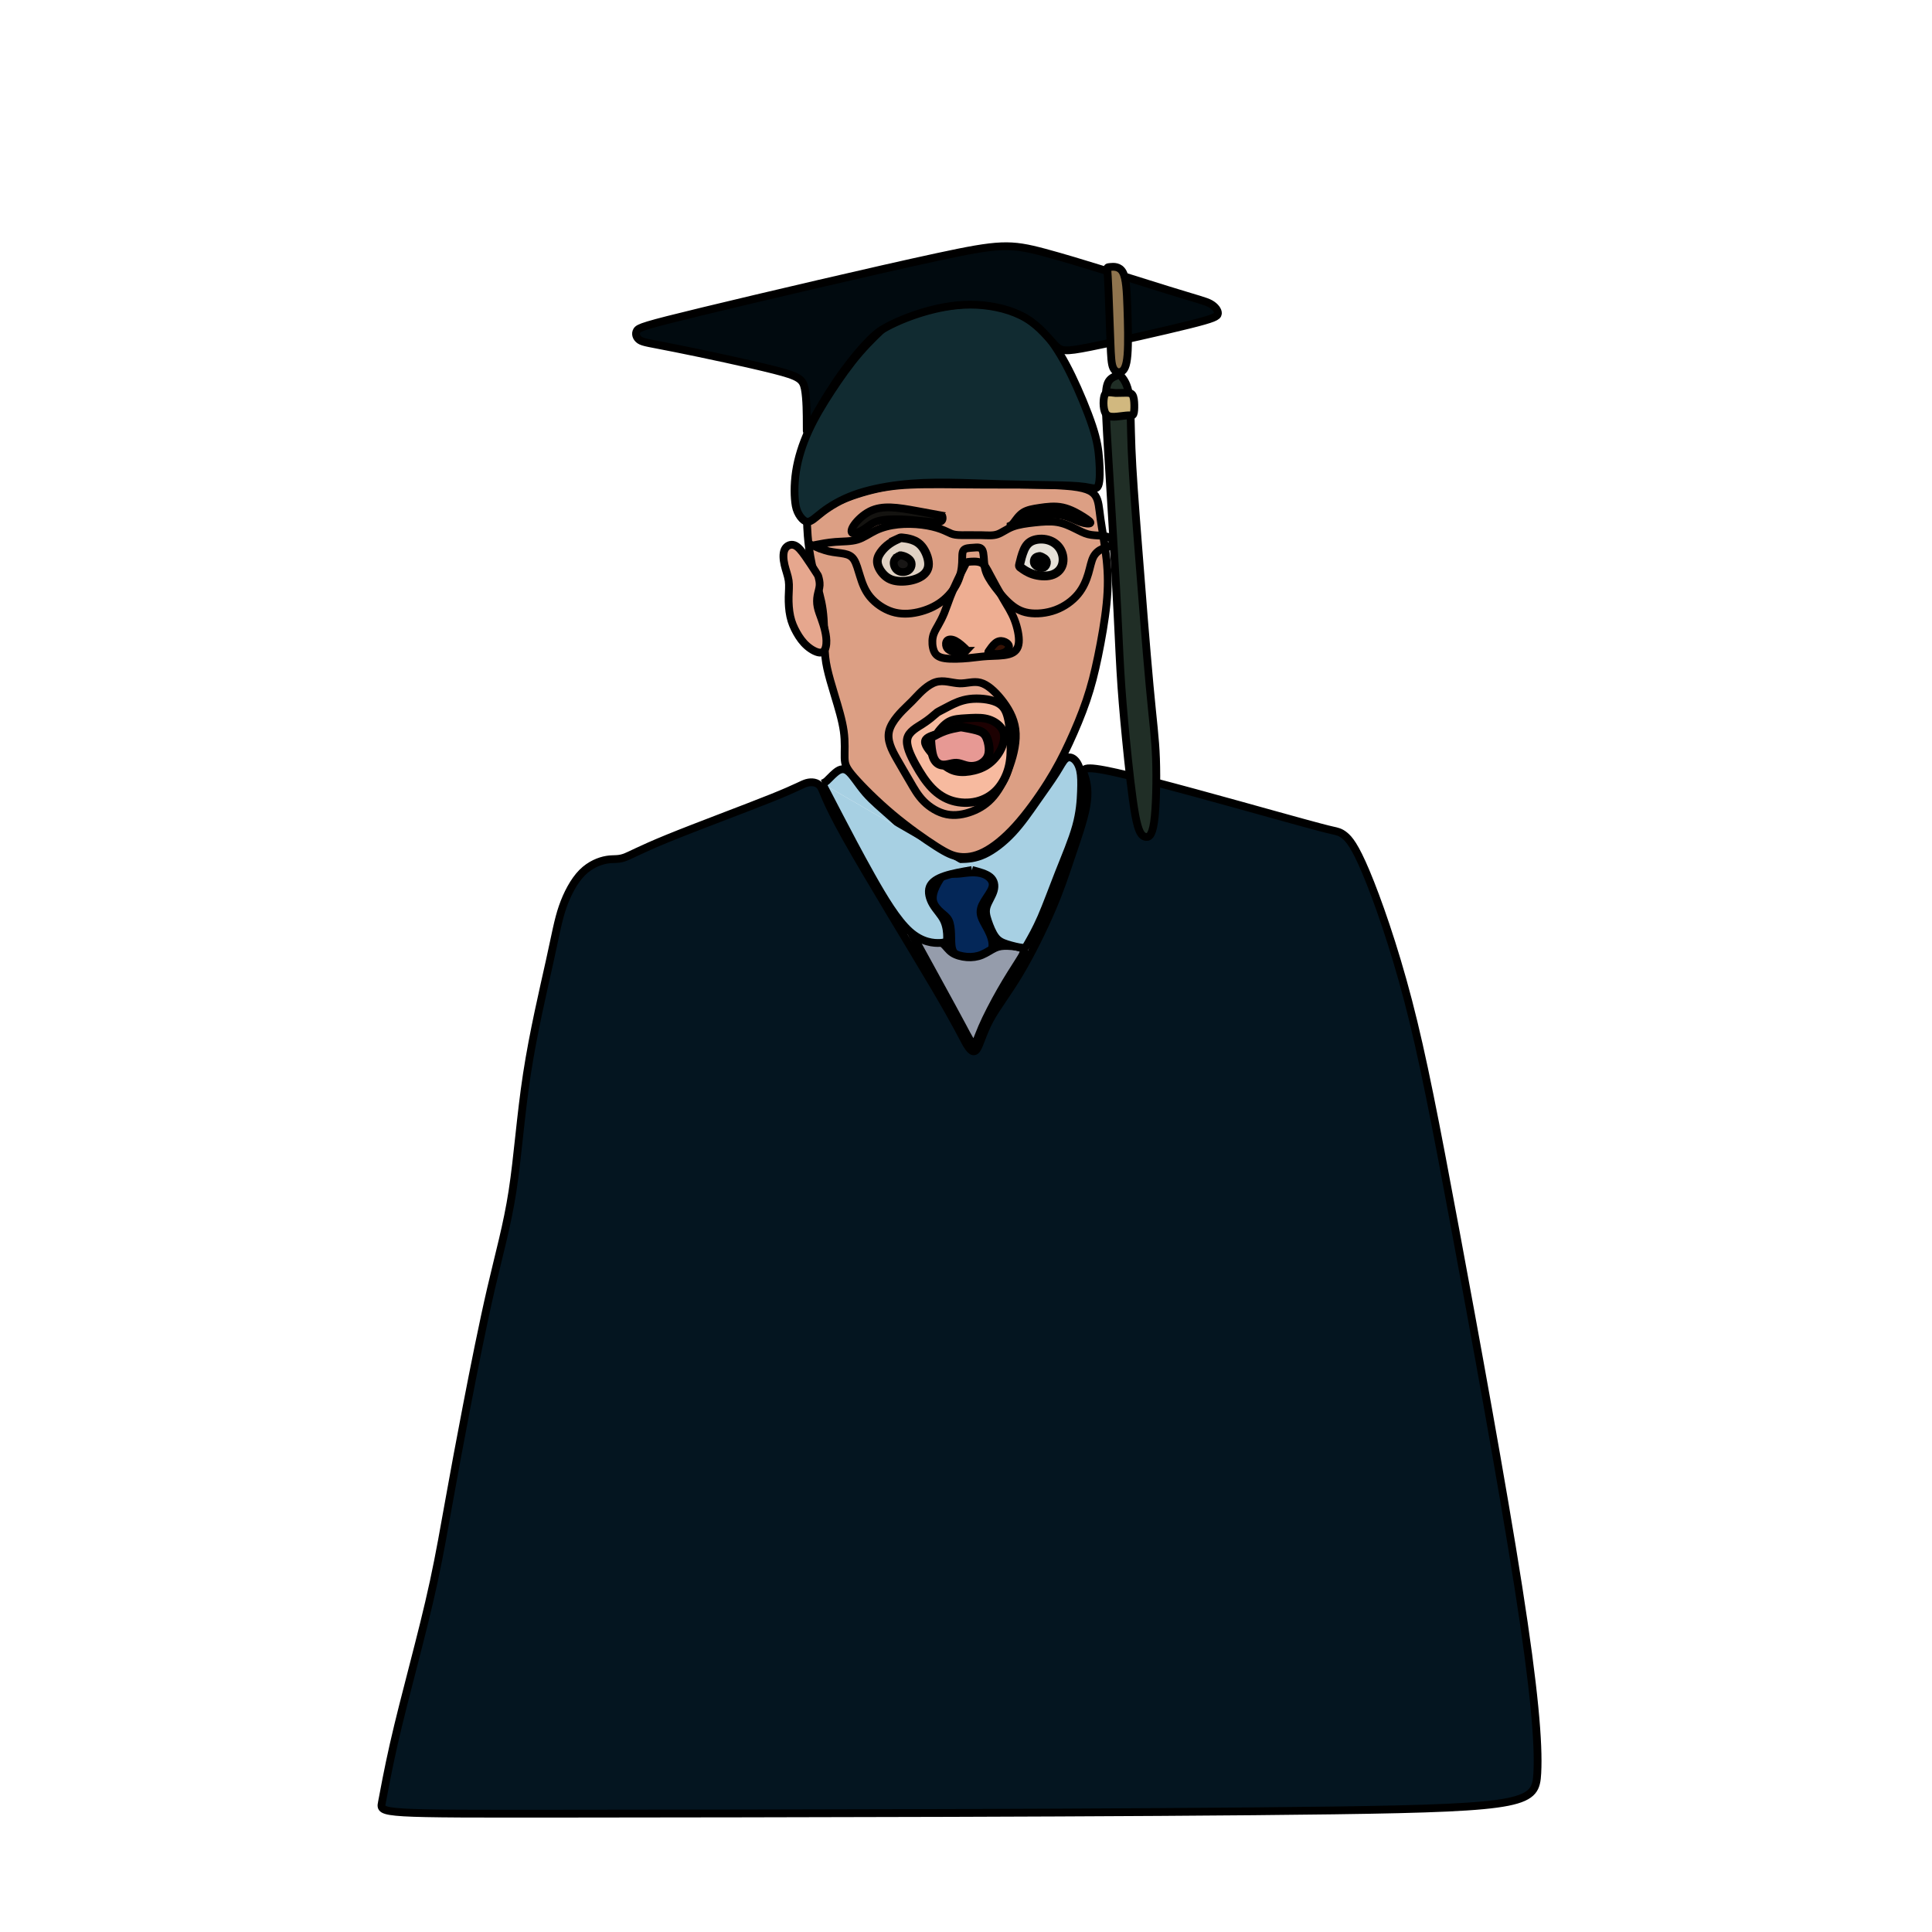 <?xml version="1.0" encoding="UTF-8" standalone="no"?>
<!-- Created with Inkscape (http://www.inkscape.org/) -->

<svg
   width="800"
   height="800"
   viewBox="0 0 800 800"
   version="1.1"
   id="svg26728"
   inkscape:version="1.2.2 (732a01da63, 2022-12-09)"
   sodipodi:docname="ENTJ_Color.svg"
   inkscape:export-filename="ISTJ_Color.svg"
   inkscape:export-xdpi="300"
   inkscape:export-ydpi="300"
   xmlns:inkscape="http://www.inkscape.org/namespaces/inkscape"
   xmlns:sodipodi="http://sodipodi.sourceforge.net/DTD/sodipodi-0.dtd"
   xmlns="http://www.w3.org/2000/svg"
   xmlns:svg="http://www.w3.org/2000/svg">
  <sodipodi:namedview
     id="namedview26730"
     pagecolor="#ffffff"
     bordercolor="#000000"
     borderopacity="0.25"
     inkscape:showpageshadow="2"
     inkscape:pageopacity="0.0"
     inkscape:pagecheckerboard="0"
     inkscape:deskcolor="#d1d1d1"
     inkscape:document-units="mm"
     showgrid="false"
     inkscape:zoom="0.50646226"
     inkscape:cx="409.70477"
     inkscape:cy="541.99498"
     inkscape:window-width="1198"
     inkscape:window-height="1251"
     inkscape:window-x="3592"
     inkscape:window-y="0"
     inkscape:window-maximized="0"
     inkscape:current-layer="layer1" />
  <defs
     id="defs26725">
    <inkscape:path-effect
       effect="bspline"
       id="path-effect856-9"
       is_visible="true"
       lpeversion="1"
       weight="33.333"
       steps="2"
       helper_size="0"
       apply_no_weight="true"
       apply_with_weight="true"
       only_selected="false" />
    <inkscape:path-effect
       effect="bspline"
       id="path-effect860-1"
       is_visible="true"
       lpeversion="1"
       weight="33.333"
       steps="2"
       helper_size="0"
       apply_no_weight="true"
       apply_with_weight="true"
       only_selected="false" />
    <inkscape:path-effect
       effect="bspline"
       id="path-effect864-8"
       is_visible="true"
       lpeversion="1"
       weight="33.333"
       steps="2"
       helper_size="0"
       apply_no_weight="true"
       apply_with_weight="true"
       only_selected="false" />
    <inkscape:path-effect
       effect="bspline"
       id="path-effect868-3"
       is_visible="true"
       lpeversion="1"
       weight="33.333"
       steps="2"
       helper_size="0"
       apply_no_weight="true"
       apply_with_weight="true"
       only_selected="false" />
    <inkscape:path-effect
       effect="bspline"
       id="path-effect861-0"
       is_visible="true"
       lpeversion="1"
       weight="33.333"
       steps="2"
       helper_size="0"
       apply_no_weight="true"
       apply_with_weight="true"
       only_selected="false" />
    <inkscape:path-effect
       effect="bspline"
       id="path-effect865-2"
       is_visible="true"
       lpeversion="1"
       weight="33.333"
       steps="2"
       helper_size="0"
       apply_no_weight="true"
       apply_with_weight="true"
       only_selected="false" />
    <inkscape:path-effect
       effect="bspline"
       id="path-effect869-8"
       is_visible="true"
       lpeversion="1"
       weight="33.333"
       steps="2"
       helper_size="0"
       apply_no_weight="true"
       apply_with_weight="true"
       only_selected="false" />
    <inkscape:path-effect
       effect="bspline"
       id="path-effect873-1"
       is_visible="true"
       lpeversion="1"
       weight="33.333"
       steps="2"
       helper_size="0"
       apply_no_weight="true"
       apply_with_weight="true"
       only_selected="false" />
    <inkscape:path-effect
       effect="bspline"
       id="path-effect877-9"
       is_visible="true"
       lpeversion="1"
       weight="33.333"
       steps="2"
       helper_size="0"
       apply_no_weight="true"
       apply_with_weight="true"
       only_selected="false" />
    <inkscape:path-effect
       effect="bspline"
       id="path-effect881-6"
       is_visible="true"
       lpeversion="1"
       weight="33.333"
       steps="2"
       helper_size="0"
       apply_no_weight="true"
       apply_with_weight="true"
       only_selected="false" />
    <inkscape:path-effect
       effect="bspline"
       id="path-effect885-5"
       is_visible="true"
       lpeversion="1"
       weight="33.333"
       steps="2"
       helper_size="0"
       apply_no_weight="true"
       apply_with_weight="true"
       only_selected="false" />
    <inkscape:path-effect
       effect="bspline"
       id="path-effect889-5"
       is_visible="true"
       lpeversion="1"
       weight="33.333"
       steps="2"
       helper_size="0"
       apply_no_weight="true"
       apply_with_weight="true"
       only_selected="false" />
    <inkscape:path-effect
       effect="bspline"
       id="path-effect893-6"
       is_visible="true"
       lpeversion="1"
       weight="33.333"
       steps="2"
       helper_size="0"
       apply_no_weight="true"
       apply_with_weight="true"
       only_selected="false" />
    <inkscape:path-effect
       effect="bspline"
       id="path-effect897-1"
       is_visible="true"
       lpeversion="1"
       weight="33.333"
       steps="2"
       helper_size="0"
       apply_no_weight="true"
       apply_with_weight="true"
       only_selected="false" />
    <inkscape:path-effect
       effect="bspline"
       id="path-effect901-7"
       is_visible="true"
       lpeversion="1"
       weight="33.333"
       steps="2"
       helper_size="0"
       apply_no_weight="true"
       apply_with_weight="true"
       only_selected="false" />
    <inkscape:path-effect
       effect="bspline"
       id="path-effect905-2"
       is_visible="true"
       lpeversion="1"
       weight="33.333"
       steps="2"
       helper_size="0"
       apply_no_weight="true"
       apply_with_weight="true"
       only_selected="false" />
    <inkscape:path-effect
       effect="bspline"
       id="path-effect909-2"
       is_visible="true"
       lpeversion="1"
       weight="33.333"
       steps="2"
       helper_size="0"
       apply_no_weight="true"
       apply_with_weight="true"
       only_selected="false" />
    <inkscape:path-effect
       effect="bspline"
       id="path-effect913-5"
       is_visible="true"
       lpeversion="1"
       weight="33.333"
       steps="2"
       helper_size="0"
       apply_no_weight="true"
       apply_with_weight="true"
       only_selected="false" />
    <inkscape:path-effect
       effect="bspline"
       id="path-effect917-4"
       is_visible="true"
       lpeversion="1"
       weight="33.333"
       steps="2"
       helper_size="0"
       apply_no_weight="true"
       apply_with_weight="true"
       only_selected="false" />
    <inkscape:path-effect
       effect="bspline"
       id="path-effect921-5"
       is_visible="true"
       lpeversion="1"
       weight="33.333"
       steps="2"
       helper_size="0"
       apply_no_weight="true"
       apply_with_weight="true"
       only_selected="false" />
    <inkscape:path-effect
       effect="bspline"
       id="path-effect925-7"
       is_visible="true"
       lpeversion="1"
       weight="33.333"
       steps="2"
       helper_size="0"
       apply_no_weight="true"
       apply_with_weight="true"
       only_selected="false" />
    <inkscape:path-effect
       effect="bspline"
       id="path-effect929-5"
       is_visible="true"
       lpeversion="1"
       weight="33.333"
       steps="2"
       helper_size="0"
       apply_no_weight="true"
       apply_with_weight="true"
       only_selected="false" />
    <inkscape:path-effect
       effect="bspline"
       id="path-effect933-9"
       is_visible="true"
       lpeversion="1"
       weight="33.333"
       steps="2"
       helper_size="0"
       apply_no_weight="true"
       apply_with_weight="true"
       only_selected="false" />
    <inkscape:path-effect
       effect="bspline"
       id="path-effect937-5"
       is_visible="true"
       lpeversion="1"
       weight="33.333"
       steps="2"
       helper_size="0"
       apply_no_weight="true"
       apply_with_weight="true"
       only_selected="false" />
    <inkscape:path-effect
       effect="bspline"
       id="path-effect941-0"
       is_visible="true"
       lpeversion="1"
       weight="33.333"
       steps="2"
       helper_size="0"
       apply_no_weight="true"
       apply_with_weight="true"
       only_selected="false" />
    <inkscape:path-effect
       effect="bspline"
       id="path-effect945-1"
       is_visible="true"
       lpeversion="1"
       weight="33.333"
       steps="2"
       helper_size="0"
       apply_no_weight="true"
       apply_with_weight="true"
       only_selected="false" />
  </defs>
  <g
     inkscape:label="Layer 1"
     inkscape:groupmode="layer"
     id="layer1">
    <path
       style="fill:#041520;fill-opacity:1;stroke:#000000;stroke-width:3.227px;stroke-linecap:butt;stroke-linejoin:miter;stroke-opacity:1"
       d="m 158.124,746.461 c 0.857,-4.618 2.572,-13.857 4.885,-24.071 2.313,-10.214 5.253,-21.512 8.206,-32.959 2.953,-11.447 5.932,-23.097 8.398,-34.523 2.465,-11.425 4.416,-22.626 6.495,-34.207 2.079,-11.581 4.287,-23.542 7.212,-38.708 2.925,-15.166 6.571,-33.559 10.011,-48.401 3.44,-14.841 6.699,-26.22 8.885,-40.378 2.186,-14.158 3.312,-31.158 5.971,-48.485 2.658,-17.328 6.848,-34.988 9.405,-46.569 2.556,-11.581 3.478,-17.079 5.349,-22.521 1.871,-5.442 4.71,-10.862 8.101,-14.284 3.391,-3.422 7.372,-4.875 10.173,-5.353 2.801,-0.478 4.468,0.019 7.094,-0.853 2.627,-0.873 6.245,-3.116 18.19,-7.996 11.945,-4.88 32.246,-12.408 43.16,-16.797 10.915,-4.388 12.459,-5.643 14.422,-6.173 1.963,-0.53 4.321,-0.338 5.605,1.39 1.285,1.727 1.488,4.986 10.496,21.114 9.008,16.129 26.824,45.136 36.625,61.739 9.801,16.603 11.591,20.804 13.221,23.633 1.63,2.829 3.077,4.266 4.392,2.503 1.315,-1.763 2.497,-6.759 5.388,-12.152 2.891,-5.393 7.527,-11.233 12.4,-19.388 4.873,-8.155 10.013,-18.671 13.549,-26.968 3.535,-8.296 5.478,-14.404 7.841,-21.386 2.363,-6.981 5.151,-14.852 6.198,-20.675 1.048,-5.824 0.347,-9.652 -0.602,-12.569 -0.949,-2.917 -2.147,-4.939 13.52,-1.385 15.666,3.554 48.171,12.682 65.965,17.622 17.794,4.94 20.876,5.692 22.993,6.167 2.117,0.475 3.317,0.682 5.114,2.138 1.797,1.456 4.204,4.152 8.834,15.16 4.629,11.008 11.478,30.322 17.47,53.286 5.992,22.965 11.124,49.554 19.374,93.898 8.25,44.344 19.627,106.482 26.254,148.784 6.627,42.302 8.517,64.867 7.847,77.148 -0.67,12.281 -3.896,14.317 -84.205,15.416 -80.31,1.099 -237.698,1.259 -316.396,1.34 -78.698,0.08 -78.698,0.081 -77.841,-4.537 z"
       id="path854-9"
       inkscape:path-effect="#path-effect856-9"
       inkscape:original-d="m 157.26713,751.07879 c 1.71803,-9.23576 3.43286,-18.47484 5.14456,-27.71708 2.95067,-11.17576 5.85521,-22.48331 8.77797,-33.72985 2.98284,-11.64766 5.9623,-23.29796 8.93872,-34.95181 1.95393,-11.19739 3.90446,-22.39782 5.85193,-33.60131 2.21118,-11.95856 4.41898,-23.91957 6.62371,-35.88423 3.63661,-18.36797 7.29135,-36.76021 10.93222,-55.1449 3.25073,-11.29402 6.49819,-22.67631 9.74247,-34.01936 1.10761,-16.97466 2.25401,-33.97324 3.37615,-50.96462 4.20477,-17.66057 8.38469,-35.32362 12.57213,-52.99064 0.92465,-5.49513 1.84674,-10.99345 2.76516,-16.49503 2.81133,-5.38791 5.66237,-10.80083 8.48859,-16.20581 3.94754,-1.4544 7.93446,-2.89067 11.89685,-4.34068 1.64311,0.47454 3.3043,0.98929 4.95171,1.4788 3.59375,-2.25827 7.22703,-4.47679 10.83581,-6.72031 20.27116,-7.54229 40.58111,-15.04488 60.86679,-22.57203 1.5359,-1.26169 3.08997,-2.50496 4.63016,-3.76235 2.38269,0.19655 4.74053,0.38914 7.1059,0.57943 0.20752,3.26134 0.41108,6.51979 0.61115,9.77481 17.80597,29.00703 35.62953,58.00955 53.43943,87.00987 1.79316,4.20481 3.5829,8.40603 5.36961,12.60435 1.45027,1.48236 2.91846,2.89725 4.37286,4.34094 1.17106,-4.97001 2.36126,-9.96452 3.53694,-14.95196 4.57988,-5.81668 9.24211,-11.63639 13.85823,-17.45978 5.10502,-10.50061 10.27104,-21.00415 15.40155,-31.51125 1.94334,-6.08479 3.88325,-12.1941 5.81985,-18.29574 2.77928,-7.86407 5.57649,-15.73104 8.36003,-23.60131 -0.68309,-3.78042 -1.39011,-7.60694 -2.09005,-11.41502 -1.20763,-2.02238 -2.39761,-4.04814 -3.60121,-6.07701 32.53272,9.146 65.03935,18.26698 97.55415,27.39552 3.06864,0.7746 6.15531,1.50369 9.22821,2.25085 1.16131,0.20624 2.36113,0.40986 3.53681,0.61113 2.43627,2.69366 4.82629,5.40549 7.23461,8.10303 6.85209,19.31772 13.70063,38.63144 20.54624,57.9421 5.14784,26.61714 10.27093,53.20814 15.40158,79.80747 11.39659,62.08368 22.74658,124.22632 34.11499,186.33466 1.83609,22.50064 3.776,45.06144 5.65905,67.58748 -3.22291,2.03968 -6.44891,4.0761 -9.67818,6.10932 -157.39214,0.16331 -314.78112,0.32446 -472.17645,0.48183 z" />
    <path
       style="fill:#042758;fill-opacity:1;stroke:#000000;stroke-width:3.227px;stroke-linecap:butt;stroke-linejoin:miter;stroke-opacity:1"
       d="m 390.392,362.314 c -0.638,0.933 -1.913,2.798 -2.861,4.806 -0.947,2.008 -1.572,4.178 -1.12,6.057 0.452,1.879 1.974,3.476 3.302,4.645 1.328,1.169 2.456,1.906 3.137,3.29 0.681,1.384 0.918,3.419 0.993,5.589 0.075,2.17 -0.011,4.491 0.43,6.133 0.441,1.643 1.406,2.613 3.135,3.182 1.729,0.569 4.219,0.741 6.553,0.543 2.333,-0.198 4.52,-0.767 5.732,-1.956 1.212,-1.188 1.459,-3 1.118,-4.878 -0.341,-1.878 -1.275,-3.833 -2.192,-5.531 -0.917,-1.698 -1.827,-3.157 -2.289,-4.629 -0.462,-1.471 -0.478,-2.982 0.382,-4.838 0.86,-1.856 2.596,-4.064 3.523,-5.796 0.927,-1.732 1.045,-2.992 0.479,-4.147 -0.566,-1.156 -1.853,-2.237 -3.469,-2.846 -1.616,-0.609 -3.587,-0.76 -5.533,-0.645 -1.945,0.115 -3.87,0.496 -5.646,0.555 -1.776,0.059 -3.405,-0.203 -4.222,-0.335 -0.816,-0.132 -0.816,-0.132 -1.453,0.801 z"
       id="path858-5"
       inkscape:path-effect="#path-effect860-1"
       inkscape:original-d="m 391.02995,361.38091 c -1.27215,1.86807 -2.54762,3.7333 -3.82625,5.59492 -0.65628,2.1414 -1.2401,4.32261 -1.86488,6.47915 1.51979,1.60532 3.04714,3.19722 4.56571,4.79092 1.13446,0.74778 2.26476,1.48235 3.39225,2.21854 0.244,2.02919 0.47454,4.06535 0.70753,6.09322 -0.0855,2.31317 -0.16848,4.63367 -0.25755,6.94549 0.96731,0.97344 1.93246,1.94334 2.89383,2.90994 2.4953,0.19623 4.98705,0.34644 7.47577,0.51478 2.17901,-0.56481 4.36544,-1.13323 6.54322,-1.70411 0.25013,-1.80843 0.49645,-3.61976 0.73922,-5.43416 -0.92951,-1.94234 -1.86161,-3.89823 -2.79733,-5.85218 -0.89659,-1.44353 -1.80807,-2.90148 -2.71696,-4.35676 -0.0129,-1.48687 -0.0258,-2.99801 -0.0487,-4.5017 1.73949,-2.20473 3.47582,-4.41263 5.20885,-6.62372 0.122,-1.2562 0.23916,-2.51557 0.35376,-3.7781 -1.25084,-1.04783 -2.5369,-2.12982 -3.81018,-3.1995 -1.95821,-0.15847 -3.93031,-0.29629 -5.90024,-0.45011 -1.92064,0.37813 -3.84445,0.76359 -5.77156,1.14176 -1.62591,-0.25852 -3.25498,-0.52208 -4.88738,-0.78803 z" />
    <path
       style="fill:#959cab;fill-opacity:1;stroke:#000000;stroke-width:3.422px;stroke-linecap:butt;stroke-linejoin:miter;stroke-opacity:1"
       d="m 379.047,389.475 c 1.901,3.466 5.7,10.393 9.433,17.201 3.733,6.808 7.411,13.516 9.92,18.23 2.509,4.714 3.854,7.442 4.848,7.457 0.994,0.015 1.639,-2.687 3.483,-6.97 1.844,-4.283 4.889,-10.152 7.75,-15.155 2.861,-5.003 5.543,-9.145 7.351,-11.984 1.809,-2.839 2.757,-4.393 1.742,-5.327 -1.015,-0.934 -4.004,-1.257 -6.235,-1.33 -2.231,-0.073 -3.687,0.101 -5.341,0.86 -1.655,0.759 -3.487,2.098 -5.443,2.903 -1.956,0.805 -4.024,1.074 -6.197,0.908 -2.172,-0.166 -4.454,-0.77 -6.042,-1.843 -1.587,-1.073 -2.49,-2.631 -3.725,-3.685 -1.235,-1.055 -2.816,-1.612 -5.113,-2.318 -2.297,-0.706 -5.313,-1.561 -6.823,-1.989 -1.51,-0.428 -1.51,-0.426 0.391,3.04 z"
       id="path862-0"
       inkscape:path-effect="#path-effect864-8"
       inkscape:original-d="m 377.14626,386.00956 c 3.80259,6.93078 7.6019,13.85775 11.39778,20.78143 3.67589,6.69058 7.34819,13.40141 11.01736,20.09648 1.34877,2.73233 2.69412,5.46085 4.03633,8.18621 0.63795,-2.69609 1.29361,-5.39534 1.9355,-8.09826 3.04168,-5.86413 6.09092,-11.73119 9.13147,-17.60228 2.67778,-4.13635 5.36302,-8.27613 8.03971,-12.4199 0.94659,-1.53041 1.88918,-3.0879 2.8287,-4.63758 -2.97432,-0.30629 -5.96295,-0.6392 -8.94947,-0.96612 -1.47455,0.17945 -2.93018,0.35377 -4.40033,0.52576 -1.83841,1.34451 -3.66914,2.68547 -5.50868,4.02265 -2.07553,0.27208 -4.14329,0.54283 -6.21996,0.80755 -2.26863,-0.60019 -4.55143,-1.20156 -6.83208,-1.80953 -0.90143,-1.53651 -1.79425,-3.09997 -2.69643,-4.65501 -1.57373,-0.54163 -3.15084,-1.11006 -4.73115,-1.669 -3.01299,-0.85267 -6.02918,-1.70618 -9.04875,-2.56472 z" />
    <path
       style="fill:#a7d0e3;fill-opacity:1;stroke:#000000;stroke-width:3.227px;stroke-linecap:butt;stroke-linejoin:miter;stroke-opacity:1"
       d="m 340.484,324.436 c 0.553,-0.199 1.106,-0.398 1.933,-1.136 0.827,-0.739 1.941,-2.031 3.365,-3.235 1.423,-1.204 3.159,-2.323 5.184,-0.849 2.024,1.474 4.333,5.534 7.421,9.104 3.088,3.57 6.961,6.654 11.264,10.534 4.303,3.88 9.051,8.569 12.072,11.47 3.021,2.9 4.315,4.013 6.671,4.657 2.355,0.645 5.758,0.821 9.059,0.786 3.301,-0.035 6.506,-0.282 10.197,-2.002 3.691,-1.72 7.876,-4.914 11.588,-8.877 3.712,-3.963 6.957,-8.705 10.049,-13.118 3.092,-4.413 6.034,-8.502 7.973,-11.562 1.939,-3.06 2.868,-5.079 3.985,-5.995 1.117,-0.916 2.392,-0.725 3.498,0.174 1.106,0.899 2.033,2.501 2.51,4.671 0.477,2.17 0.505,4.919 0.367,8.697 -0.139,3.778 -0.444,8.59 -2.049,14.387 -1.605,5.797 -4.51,12.583 -7.163,19.3 -2.652,6.717 -5.054,13.369 -7.258,18.415 -2.204,5.046 -4.216,8.496 -5.298,10.409 -1.083,1.914 -1.237,2.293 -2.667,2.156 -1.43,-0.137 -4.134,-0.79 -6.208,-1.454 -2.074,-0.664 -3.515,-1.339 -4.779,-3.019 -1.264,-1.68 -2.345,-4.363 -3.09,-6.577 -0.745,-2.213 -1.153,-3.966 -0.532,-5.993 0.622,-2.027 2.282,-4.343 2.91,-6.541 0.628,-2.199 0.236,-4.245 -1.436,-5.659 -1.672,-1.413 -4.627,-2.169 -7.583,-2.926"
       id="path866-1"
       inkscape:path-effect="#path-effect868-3"
       inkscape:original-d="m 340.48449,324.43554 c 0.55503,-0.19397 1.10761,-0.39282 1.65592,-0.59531 1.11249,-1.27228 2.22181,-2.56908 3.32784,-3.85847 1.73962,-1.11735 3.47581,-2.23694 5.20897,-3.36017 2.31828,4.06538 4.62258,8.12756 6.92904,12.18646 3.86714,3.0847 7.74158,6.16602 11.6075,9.2444 4.74603,4.67637 9.4885,9.37069 14.22794,14.05159 1.30549,1.11735 2.59694,2.23242 3.89058,3.34393 3.41701,0.18042 6.81985,0.35742 10.22492,0.53064 3.19721,-0.23916 6.40185,-0.49039 9.59781,-0.73923 4.20477,-3.16939 8.37395,-6.38462 12.55603,-9.58206 3.23479,-4.73408 6.48761,-9.47146 9.72653,-14.212 2.94531,-4.08597 5.8873,-8.17487 8.82615,-12.26707 0.94172,-2.02783 1.86817,-4.04815 2.79733,-6.07698 1.3001,0.19623 2.57557,0.38914 3.85847,0.57821 0.93074,1.60567 1.85745,3.2078 2.78135,4.80702 0.0258,2.74169 0.061,5.49086 0.0855,8.23136 -0.30242,4.8158 -0.60748,9.62828 -0.91612,14.4375 -2.896,6.7878 -5.80594,13.5723 -8.71368,20.35352 -2.39221,6.65421 -4.79834,13.30478 -7.2024,19.95202 -2.0064,3.44373 -4.01597,6.89492 -6.02882,10.33765 -0.15234,0.38427 -0.30726,0.76363 -0.46596,1.14179 -2.70841,-0.6392 -5.4094,-1.30426 -8.11888,-1.96138 -1.43833,-0.67215 -2.87982,-1.34718 -4.32458,-2.02554 -1.08443,-2.68172 -2.1618,-5.3667 -3.24759,-8.05485 -0.40376,-1.73839 -0.81117,-3.49082 -1.22177,-5.24115 1.65373,-2.30123 3.31502,-4.61625 4.96766,-6.92907 -0.37204,-2.09238 -0.79045,-4.13402 -1.18933,-6.20581 -2.94957,-0.74652 -5.90244,-1.50808 -8.8585,-2.26693" />
    <path
       style="fill:#a7d0e3;fill-opacity:1;stroke:#000000;stroke-width:3.227px;stroke-linecap:butt;stroke-linejoin:miter;stroke-opacity:1"
       d="m 402.461,360.256 c -4.02,0.686 -8.043,1.371 -11.214,2.431 -3.171,1.06 -5.498,2.499 -6.296,4.596 -0.798,2.098 -0.066,4.873 1.32,7.22 1.386,2.347 3.439,4.287 4.573,6.661 1.134,2.374 1.36,5.209 1.34,6.902 -0.02,1.693 -0.271,2.233 -2.848,2.375 -2.577,0.142 -7.471,-0.124 -12.654,-4.771 -5.183,-4.647 -10.631,-13.658 -15.795,-22.831 -5.164,-9.174 -10.032,-18.486 -13.343,-24.833 -3.311,-6.347 -5.226,-10.036 -7.06,-13.571"
       id="path859-1"
       inkscape:path-effect="#path-effect861-0"
       inkscape:original-d="m 402.46072,360.25561 c -4.01974,0.6892 -8.04252,1.37524 -12.06862,2.05785 -2.31901,1.42881 -4.6411,2.87566 -6.9665,4.30838 0.71118,2.76328 1.46089,5.53379 2.18656,8.29587 2.05033,1.9271 4.09746,3.8726 6.1413,5.804 0.22818,2.8166 0.45378,5.65162 0.67458,8.47226 -0.25368,0.57087 -0.51114,1.10761 -0.77218,1.65605 -4.89678,-0.26336 -9.79092,-0.5294 -14.69919,-0.79899 -5.45633,-9.0272 -10.90423,-18.03838 -16.36121,-27.06251 -4.88422,-9.3165 -9.7393,-18.63572 -14.61391,-27.95833 -1.73313,-3.37811 -3.6622,-7.05968 -5.49816,-10.59478"
       sodipodi:nodetypes="ccccccccccc" />
    <path
       style="fill:#dc9f84;fill-opacity:1;stroke:#000000;stroke-width:3.227px;stroke-linecap:butt;stroke-linejoin:miter;stroke-opacity:1"
       d="m 334.225,218.116 c 0.091,1.746 0.273,5.235 0.836,9.211 0.563,3.977 1.506,8.441 2.619,12.598 1.112,4.157 2.393,8.003 3.022,12.7 0.63,4.697 0.609,10.243 0.728,14.287 0.119,4.043 0.376,6.573 1.068,9.749 0.692,3.175 1.816,6.981 3.203,11.561 1.387,4.581 3.04,9.948 3.682,14.561 0.642,4.613 0.278,8.473 0.362,11.137 0.084,2.664 0.614,4.126 3.882,7.878 3.267,3.751 9.269,9.791 15.797,15.284 6.528,5.494 13.59,10.449 18.223,13.404 4.633,2.955 6.969,3.968 9.74,4.289 2.77,0.321 6.05,-0.023 9.954,-1.981 3.905,-1.958 8.445,-5.534 13.153,-10.726 4.708,-5.192 9.594,-12.015 13.323,-17.926 3.729,-5.911 6.319,-10.948 8.895,-16.513 2.575,-5.565 5.152,-11.696 7.142,-17.547 1.99,-5.851 3.401,-11.447 4.821,-18.309 1.42,-6.862 2.851,-14.997 3.535,-21.819 0.684,-6.822 0.619,-12.352 -0.018,-18.28 -0.637,-5.927 -1.848,-12.261 -2.489,-16.856 -0.641,-4.596 -0.71,-7.452 -2.139,-9.562 -1.429,-2.11 -4.221,-3.471 -12.568,-4.08 -8.347,-0.609 -22.259,-0.464 -34.204,-0.51 -11.945,-0.045 -21.929,-0.281 -29.52,0.043 -7.591,0.324 -12.779,1.208 -18.296,2.723 -5.517,1.515 -11.316,3.646 -15.511,5.907 -4.194,2.262 -6.761,4.646 -8.045,5.839 -1.284,1.192 -1.288,1.193 -1.197,2.939 z"
       id="path863-6"
       inkscape:path-effect="#path-effect865-2"
       inkscape:original-d="m 334.13411,216.36952 c 0.18558,3.49214 0.36719,6.98077 0.54651,10.46646 0.94659,4.46717 1.88953,8.9314 2.82954,13.39211 1.32143,3.84043 2.56469,7.69879 3.84236,11.54348 -0.0258,5.54989 -0.0365,11.09637 -0.061,16.63994 0.25497,2.54323 0.51721,5.07293 0.77218,7.60458 1.12833,3.8187 2.25388,7.62362 3.37615,11.43077 1.65909,5.35153 3.30427,10.72139 4.95155,16.07709 -0.35619,3.87273 -0.7258,7.73123 -1.09296,11.59153 0.53428,1.46661 1.06368,2.92931 1.59164,4.3891 6.00539,6.04318 12.00723,12.08272 18.00603,18.1191 7.06104,4.94451 14.11866,9.90681 21.17311,14.85558 2.2273,0.92462 4.54767,1.97516 6.81669,2.95797 3.27222,-0.34031 6.55177,-0.6831 9.8229,-1.02954 4.54766,-3.56057 9.08132,-7.1457 13.61704,-10.72337 4.87996,-6.80839 9.76725,-13.63033 14.64599,-20.45034 2.59168,-4.99684 5.16931,-10.03976 7.74905,-15.06428 2.59703,-6.09541 5.14784,-12.23668 7.71692,-18.36029 1.40735,-5.58088 2.82199,-11.1758 4.22821,-16.76839 1.43404,-8.13192 2.86491,-16.26691 4.2925,-24.40532 -0.061,-5.50574 -0.12555,-11.03637 -0.19268,-16.55931 -1.21373,-6.3313 -2.41904,-12.66558 -3.63342,-19.00337 -0.061,-2.85319 -0.13652,-5.70946 -0.20849,-8.56898 -2.79414,-1.34722 -5.58075,-2.71916 -8.37589,-4.08378 -13.89825,0.13297 -27.80976,0.29403 -41.71947,0.43426 -9.98059,-0.2256 -19.96412,-0.46844 -29.95108,-0.70753 -5.19503,0.88685 -10.38238,1.77157 -15.57841,2.65267 -5.84354,2.1307 -11.63643,4.27956 -17.45943,6.41464 -2.56386,2.38796 -5.13065,4.77275 -7.70086,7.15435 z" />
    <path
       style="fill:#e6a78e;fill-opacity:1;stroke:#000000;stroke-width:3.227px;stroke-linecap:butt;stroke-linejoin:miter;stroke-opacity:1"
       d="m 337.838,236.907 c -0.91,-1.408 -2.732,-4.226 -4.359,-6.541 -1.627,-2.314 -3.045,-4.106 -4.59,-4.633 -1.545,-0.527 -3.226,0.233 -3.977,1.826 -0.751,1.593 -0.579,4.054 -0.049,6.349 0.53,2.296 1.401,4.404 1.705,6.524 0.304,2.12 0.037,4.229 -0.011,6.759 -0.048,2.53 0.124,5.477 0.672,8.009 0.549,2.532 1.479,4.661 2.627,6.709 1.149,2.048 2.523,4.029 4.397,5.644 1.874,1.615 4.247,2.869 5.716,2.663 1.469,-0.206 2.037,-1.873 2.188,-3.625 0.151,-1.752 -0.118,-3.601 -0.516,-5.343 -0.398,-1.743 -0.93,-3.391 -1.525,-5.047 -0.595,-1.656 -1.254,-3.322 -1.574,-4.92 -0.32,-1.597 -0.3,-3.178 -0.029,-4.656 0.271,-1.477 0.8,-2.897 0.881,-4.268 0.081,-1.371 -0.283,-2.705 -0.466,-3.374 -0.183,-0.669 -0.18,-0.669 -1.09,-2.077 z"
       id="path867-9"
       inkscape:path-effect="#path-effect869-8"
       inkscape:original-d="m 338.74816,238.31477 c -1.81892,-2.81563 -3.64087,-5.63455 -5.46611,-8.45628 -1.42768,-1.8084 -2.84771,-3.59839 -4.27649,-5.40217 -1.65802,0.75875 -3.34064,1.51466 -5.016,2.26695 0.15847,2.43101 0.34644,4.89059 0.51478,7.33122 0.89779,2.14692 1.76095,4.25835 2.6367,6.38268 -0.2866,2.11472 -0.53308,4.22614 -0.8039,6.33427 0.17461,2.9509 0.34644,5.89827 0.51478,8.84236 0.92465,2.1202 1.85733,4.24773 2.78123,6.36696 1.37514,1.97516 2.74708,3.95813 4.11576,5.93242 2.37721,1.25704 4.75112,2.51092 7.122,3.762 0.57088,-1.66349 1.13934,-3.33016 1.70412,-5.00013 -0.26466,-1.83476 -0.53305,-3.68379 -0.80387,-5.53063 -0.53305,-1.63666 -1.05759,-3.28719 -1.59164,-4.93544 -0.65628,-1.66374 -1.31498,-3.33019 -1.97735,-5.00003 0.0258,-1.52428 0.0487,-3.1052 0.061,-4.66246 0.49645,-1.40622 1.05393,-2.81563 1.57553,-4.22831 -0.36106,-1.33134 -0.7258,-2.66561 -1.09299,-4.00341 z" />
    <path
       style="fill:#e6a78e;fill-opacity:1;stroke:#000000;stroke-width:3.241px;stroke-linecap:butt;stroke-linejoin:miter;stroke-opacity:1"
       d="m 387.464,282.46 c -3.319,1.021 -6.557,4.467 -8.176,6.19 -1.619,1.723 -1.619,1.723 -3.726,3.759 -2.107,2.036 -6.32,6.107 -7.36,10.139 -1.04,4.032 1.093,8.02 3.076,11.534 1.983,3.513 3.815,6.552 5.523,9.505 1.708,2.953 3.292,5.82 5.779,8.3 2.487,2.48 5.877,4.576 9.401,5.301 3.524,0.726 7.204,0.081 10.543,-1.2 3.339,-1.281 6.362,-3.21 8.986,-6.368 2.624,-3.158 4.856,-7.553 6.596,-12.477 1.74,-4.925 2.99,-10.39 2.353,-15.218 -0.636,-4.828 -3.161,-9.024 -5.91,-12.437 -2.749,-3.413 -5.753,-6.068 -8.621,-6.813 -2.868,-0.745 -5.611,0.41 -8.68,0.288 -3.069,-0.122 -6.466,-1.524 -9.785,-0.503 z"
       id="path871-1"
       inkscape:path-effect="#path-effect873-1"
       inkscape:original-d="m 387.38215,280.03534 c -3.23463,3.44909 -6.47245,6.89489 -9.71368,10.33765 0.003,0.003 0.003,0.003 0,0 -4.21078,4.07487 -8.42421,8.14619 -12.6417,12.21486 2.13618,3.99192 4.26884,7.98007 6.39831,11.96515 1.83573,3.04191 3.66817,6.0803 5.49745,9.11572 1.58702,2.87053 3.17085,5.73754 4.75138,8.60123 3.39264,2.09883 6.78183,4.19415 10.16772,6.28618 3.66295,-0.6453 7.34393,-1.28289 11.01101,-1.92904 3.00886,-1.92065 6.03576,-3.84458 9.04878,-5.77178 2.23584,-4.39133 4.46827,-8.78578 6.69753,-13.1833 1.25191,-5.45255 2.50053,-10.91853 3.74598,-16.38268 -2.52115,-4.19318 -5.0455,-8.38931 -7.57311,-12.5885 -2.95909,-2.63886 -5.97528,-5.28091 -8.96777,-7.92613 -2.74063,1.15883 -5.48441,2.31391 -8.23159,3.46603 -3.39361,-1.39854 -6.79025,-2.80036 -10.19031,-4.20539 z"
       sodipodi:nodetypes="cccccccccccccccc" />
    <path
       style="fill:#f7ba9f;fill-opacity:1;stroke:#000000;stroke-width:3.418px;stroke-linecap:butt;stroke-linejoin:miter;stroke-opacity:1"
       d="m 387.257,295.716 c -0.886,0.777 -2.659,2.331 -5.159,3.939 -2.5,1.609 -5.735,3.275 -6.39,6.15 -0.655,2.875 1.266,6.955 3.345,10.712 2.078,3.757 4.327,7.214 6.851,9.813 2.523,2.598 5.345,4.362 8.5,5.29 3.155,0.928 6.689,1.031 9.901,0.271 3.212,-0.76 6.131,-2.386 8.427,-4.825 2.296,-2.439 3.983,-5.711 4.882,-9.051 0.899,-3.34 1.013,-6.738 0.902,-10.396 -0.111,-3.658 -0.448,-7.564 -1.192,-10.55 -0.744,-2.987 -1.911,-5.078 -4.771,-6.347 -2.86,-1.269 -7.421,-1.725 -11.075,-1.259 -3.653,0.466 -6.392,1.853 -8.462,2.92 -2.07,1.066 -3.471,1.811 -4.172,2.184 -0.701,0.373 -0.701,0.372 -1.587,1.149 z"
       id="path875-2"
       inkscape:path-effect="#path-effect877-9"
       inkscape:original-d="m 388.14335,294.93886 c -1.76928,1.55723 -3.54217,3.1113 -5.31874,4.66246 -3.22478,1.66616 -6.45966,3.33284 -9.6948,4.99461 1.92478,4.08355 3.84613,8.16342 5.76423,12.23987 2.24537,3.43337 4.48705,6.89514 6.72509,10.33765 2.81027,1.75059 5.62881,3.51887 8.43785,5.27336 3.50144,0.10974 7.03519,0.20624 10.54734,0.30629 2.91846,-1.60997 5.83314,-3.24466 8.74444,-4.87167 1.68642,-3.24966 3.36904,-6.52395 5.04828,-9.79091 0.10973,-3.41591 0.23173,-6.81356 0.34279,-10.22495 -0.33912,-3.90371 -0.66971,-7.81049 -1.01005,-11.72034 -1.15641,-2.06004 -2.3162,-4.15536 -3.47981,-6.23812 -4.55793,-0.45256 -9.11928,-0.90757 -13.6844,-1.36646 -2.73694,1.39647 -5.47744,2.77916 -8.22161,4.16404 -1.3967,0.74775 -2.79694,1.49307 -4.20087,2.23475 z"
       sodipodi:nodetypes="scccccccccccccss" />
    <path
       style="fill:#1d0102;fill-opacity:1;stroke:#000000;stroke-width:3.331px;stroke-linecap:butt;stroke-linejoin:miter;stroke-opacity:1"
       d="m 387.697,304.055 c -2.331,0.741 -4.66,1.482 -4.634,3.201 0.026,1.72 2.409,4.414 4.643,6.667 2.235,2.254 4.315,4.063 6.57,4.977 2.255,0.914 4.726,0.935 7.248,0.538 2.522,-0.396 5.131,-1.213 7.359,-2.7 2.228,-1.487 4.083,-3.646 5.275,-5.842 1.192,-2.196 1.724,-4.441 1.606,-6.255 -0.118,-1.813 -0.9,-3.223 -2.25,-4.445 -1.349,-1.223 -3.273,-2.268 -5.656,-2.695 -2.383,-0.427 -5.203,-0.235 -7.835,-0.077 -2.632,0.158 -5.051,0.281 -7.074,1.38 -2.022,1.099 -3.638,3.173 -4.445,4.21 -0.808,1.037 -0.808,1.041 -0.808,1.041 z"
       id="path879-4"
       inkscape:path-effect="#path-effect881-6"
       inkscape:original-d="m 387.69725,304.05458 c 0,0 -4.65918,1.48552 -6.99394,2.22365 2.38611,2.69731 4.76871,5.3912 7.14811,8.08179 2.0869,1.81989 4.17028,3.62609 6.25033,5.43403 2.42946,0.0365 4.90107,0.0487 7.34638,0.061 2.60068,-0.80629 5.2092,-1.62565 7.80865,-2.44356 1.85294,-2.16207 3.71368,-4.31616 5.56542,-6.47919 0.53428,-2.23145 1.06491,-4.47679 1.59248,-6.72034 -0.76727,-1.38489 -1.54907,-2.79404 -2.3288,-4.196 -1.92026,-1.04174 -3.84381,-2.08689 -5.77091,-3.13522 -2.83932,0.19043 -5.65895,0.38914 -8.49363,0.57821 -2.42833,0.13297 -4.84849,0.24884 -7.27792,0.36961 -1.612,2.07725 -3.22733,4.15123 -4.84617,6.22202 z"
       sodipodi:nodetypes="cccccccccccccc" />
    <path
       style="fill:#e79994;fill-opacity:1;stroke:#000000;stroke-width:3.659px;stroke-linecap:butt;stroke-linejoin:miter;stroke-opacity:1"
       d="m 396.815,301.185 c -1.104,0.201 -3.316,0.602 -5.418,1.35 -2.102,0.747 -4.093,1.84 -5.09,2.388 -0.996,0.547 -0.996,0.547 -0.897,2.023 0.1,1.476 0.3,4.423 0.99,6.4 0.691,1.977 1.869,2.985 3.173,3.321 1.304,0.336 2.739,0.003 3.927,-0.266 1.187,-0.269 2.161,-0.481 3.346,-0.257 1.185,0.224 2.64,0.899 4.158,1.128 1.518,0.229 3.124,0.025 4.505,-0.575 1.381,-0.601 2.564,-1.618 3.262,-2.799 0.698,-1.181 0.926,-2.545 0.796,-4.236 -0.13,-1.691 -0.62,-3.72 -1.437,-5.014 -0.817,-1.294 -1.955,-1.848 -3.712,-2.337 -1.757,-0.488 -4.127,-0.906 -5.314,-1.116 -1.187,-0.209 -1.187,-0.209 -2.291,-0.008 z"
       id="path883-2"
       inkscape:path-effect="#path-effect885-5"
       inkscape:original-d="m 397.91926,300.98401 c -2.20745,0.40499 -4.41899,0.8063 -6.63472,1.20518 -1.98688,1.09664 -3.97789,2.18963 -5.97318,3.27955 0.003,0.003 0.003,0.003 0,0 0.20236,2.95102 0.40256,5.89817 0.59895,8.84261 1.18201,1.01001 2.36036,2.01822 3.53436,3.02264 1.4372,-0.31952 2.87015,-0.66115 4.29908,-0.99661 0.94779,-0.19397 1.91939,-0.41473 2.87296,-0.62701 1.41648,0.65628 2.87014,1.33209 4.29895,1.99337 1.60945,-0.19398 3.21477,-0.4038 4.8158,-0.61116 1.16861,-0.98807 2.34661,-2.01163 3.51364,-3.02216 0.24529,-1.35267 0.45866,-2.71913 0.68187,-4.08377 -0.49158,-2.01712 -0.97464,-4.04828 -1.46747,-6.07698 -1.14663,-0.55381 -2.28316,-1.11129 -3.43102,-1.67216 -2.36588,-0.41474 -4.73579,-0.83315 -7.10997,-1.25388 z"
       sodipodi:nodetypes="scccccccccccccss" />
    <path
       style="fill:#eeae92;fill-opacity:1;stroke:#000000;stroke-width:3.227px;stroke-linecap:butt;stroke-linejoin:miter;stroke-opacity:1"
       d="m 399.601,233.977 c -0.641,1.257 -1.921,3.771 -3.075,6.186 -1.154,2.415 -2.185,4.74 -3.073,7.046 -0.888,2.306 -1.641,4.613 -2.474,6.633 -0.833,2.02 -1.75,3.762 -2.633,5.307 -0.883,1.545 -1.748,2.918 -2.099,4.713 -0.351,1.794 -0.195,4.028 0.456,5.653 0.651,1.625 1.801,2.651 4.443,3.063 2.642,0.411 6.822,0.212 9.879,-0.069 3.057,-0.281 5.034,-0.647 7.851,-0.802 2.816,-0.155 6.482,-0.101 8.964,-0.814 2.482,-0.713 3.795,-2.203 4.026,-4.832 0.231,-2.63 -0.616,-6.407 -1.815,-9.481 -1.2,-3.074 -2.754,-5.442 -4.618,-8.613 -1.864,-3.171 -4.031,-7.129 -5.496,-9.906 -1.465,-2.776 -2.217,-4.351 -3.714,-5.044 -1.497,-0.693 -3.737,-0.495 -4.859,-0.396 -1.121,0.099 -1.121,0.099 -1.762,1.356 z"
       id="path887-6"
       inkscape:path-effect="#path-effect889-5"
       inkscape:original-d="m 400.24195,232.71998 c -1.27741,2.51677 -2.55827,5.03001 -3.84226,7.54032 -1.02589,2.31831 -2.05469,4.64404 -3.08681,6.96138 -0.73677,2.29707 -1.49723,4.60146 -2.25072,6.89721 -0.91364,1.74475 -1.8295,3.48666 -2.74914,5.22495 -0.8539,1.34841 -1.71167,2.72558 -2.57228,4.08378 0.16944,2.22729 0.31339,4.46203 0.46599,6.688 1.14421,1.02708 2.29684,2.05042 3.44044,3.07057 4.14035,-0.2001 8.32027,-0.39279 12.47563,-0.59528 1.95919,-0.36106 3.93667,-0.7258 5.90011,-1.09299 3.66882,0.0487 7.33431,0.10974 10.99661,0.16105 1.30549,-1.47599 2.6184,-2.96577 3.92276,-4.45338 -0.84412,-3.77513 -1.69021,-7.55288 -2.5402,-11.33463 -1.55087,-2.36536 -3.10497,-4.73405 -4.66221,-7.1059 -2.18326,-3.96277 -4.33748,-7.92836 -6.51113,-11.8972 -0.75753,-1.58312 -1.50795,-3.15843 -2.26683,-4.74274 -2.23694,0.20011 -4.47692,0.40008 -6.72022,0.59528 z" />
    <path
       style="fill:#000000;fill-opacity:1;stroke:#000000;stroke-width:3.227px;stroke-linecap:butt;stroke-linejoin:miter;stroke-opacity:1"
       d="m 400.006,269.489 c -0.316,0.338 -0.949,1.013 -2.11,1.081 -1.161,0.068 -2.854,-0.474 -3.991,-0.982 -1.136,-0.508 -1.715,-0.985 -2.006,-1.8 -0.291,-0.815 -0.291,-1.967 0.345,-2.559 0.637,-0.592 1.928,-0.621 3.38,0.128 1.452,0.748 3.076,2.27 3.886,3.03 0.81,0.759 0.81,0.764 0.494,1.102 z"
       id="path891-9"
       inkscape:path-effect="#path-effect893-6"
       inkscape:original-d="m 400.32244,269.15086 c -0.62942,0.67822 -1.26156,1.354 -1.89708,2.02589 -1.69021,-0.53795 -3.3837,-1.07956 -5.08026,-1.62371 -0.57576,-0.47332 -1.15396,-0.95027 -1.73633,-1.43101 0.003,-1.14908 0.003,-2.30123 0,-3.45664 1.27328,-0.0365 2.56472,-0.0487 3.84239,-0.0855 1.62701,1.52528 3.25073,3.0474 4.87128,4.56596 z" />
    <path
       style="fill:#361205;fill-opacity:1;stroke:#000000;stroke-width:3.227px;stroke-linecap:butt;stroke-linejoin:miter;stroke-opacity:1"
       d="m 409.619,270.357 c 0.599,0.145 1.794,0.435 3.075,0.45 1.28,0.015 2.647,-0.242 3.65,-0.869 1.004,-0.627 1.646,-1.623 1.433,-2.494 -0.213,-0.871 -1.283,-1.614 -2.369,-1.899 -1.086,-0.285 -2.163,-0.11 -3.231,0.746 -1.068,0.855 -2.113,2.388 -2.635,3.154 -0.522,0.766 -0.522,0.766 0.077,0.911 z"
       id="path895-2"
       inkscape:path-effect="#path-effect897-1"
       inkscape:original-d="m 409.01992,270.21209 c 1.19788,0.29402 2.39331,0.58188 3.58522,0.86855 1.36975,-0.25497 2.7362,-0.51114 4.0995,-0.77218 0.64653,-0.99416 1.28938,-1.99039 1.92929,-2.9903 -1.06855,-0.74655 -2.14044,-1.48687 -3.21535,-2.235 -1.09541,0.18429 -2.17255,0.35741 -3.2637,0.53063 -1.04174,1.5359 -2.08664,3.06863 -3.13496,4.5982 z" />
    <path
       style="fill:#141310;fill-opacity:1;stroke:#000000;stroke-width:3.227px;stroke-linecap:butt;stroke-linejoin:miter;stroke-opacity:1"
       d="m 388.395,213.187 c -1.815,-0.337 -5.448,-1.012 -9.057,-1.666 -3.609,-0.654 -7.195,-1.286 -10.422,-1.405 -3.227,-0.119 -6.115,0.279 -8.768,1.628 -2.653,1.349 -5.072,3.646 -6.387,5.494 -1.315,1.848 -1.526,3.262 -0.63,3.552 0.895,0.29 2.938,-0.55 4.662,-1.677 1.724,-1.126 3.168,-2.565 5.717,-3.321 2.55,-0.756 6.21,-0.836 9.598,-0.718 3.389,0.118 6.499,0.434 9.366,0.742 2.867,0.308 5.499,0.609 6.746,0.227 1.247,-0.382 1.119,-1.448 1.054,-1.983 -0.065,-0.535 -0.065,-0.535 -1.88,-0.872 z"
       id="path899-5"
       inkscape:path-effect="#path-effect901-7"
       inkscape:original-d="m 390.2101,213.52387 c -3.63011,-0.67212 -7.26353,-1.34718 -10.9001,-2.02567 -3.58193,-0.62332 -7.16703,-1.26156 -10.75545,-1.89708 -2.86382,0.40011 -5.75226,0.79654 -8.63328,1.18933 -2.42442,2.3021 -4.84117,4.60136 -7.26669,6.89711 -0.21108,1.3966 -0.41477,2.81147 -0.62701,4.21223 1.99688,-0.82708 4.04389,-1.65803 6.061,-2.49201 1.42333,-1.42784 2.87566,-2.85859 4.30861,-4.2925 3.66342,-0.0733 7.32353,-0.15847 10.9805,-0.24141 3.12218,0.2966 6.23031,0.63555 9.34055,0.94904 2.62388,0.29628 5.25506,0.60383 7.87772,0.90024 -0.12555,-1.06368 -0.25368,-2.12946 -0.38546,-3.19938 z" />
    <path
       style="fill:#000000;fill-opacity:1;stroke:#000000;stroke-width:3.227px;stroke-linecap:butt;stroke-linejoin:miter;stroke-opacity:1"
       d="m 418.452,217.613 c 0.204,-0.091 0.612,-0.274 1.41,-1.306 0.798,-1.033 1.998,-2.932 3.765,-4.076 1.767,-1.145 4.104,-1.541 6.944,-1.961 2.84,-0.42 6.195,-0.866 9.475,-0.154 3.28,0.711 6.49,2.576 8.601,3.92 2.111,1.343 3.146,2.184 2.814,2.557 -0.332,0.374 -2.01,0.293 -4.067,-0.426 -2.057,-0.719 -4.492,-2.082 -7.15,-2.694 -2.658,-0.612 -5.541,-0.473 -8.245,-0.113 -2.704,0.359 -5.217,0.937 -7.479,1.698 -2.262,0.761 -4.266,1.704 -5.269,2.176 -1.003,0.472 -1.003,0.471 -0.799,0.38 z"
       id="path903-8"
       inkscape:path-effect="#path-effect905-2"
       inkscape:original-d="m 418.24812,217.70402 c 0.40986,-0.17687 0.81726,-0.36106 1.22177,-0.54648 1.18203,-1.88831 2.39334,-3.78029 3.58512,-5.67518 2.33977,-0.39279 4.67625,-0.79045 7.00956,-1.18934 3.34723,-0.44158 6.70192,-0.88684 10.04792,-1.3345 3.21329,1.86843 6.42332,3.73318 9.63003,5.59479 1.02101,0.81727 2.05042,1.66484 3.0707,2.49201 -1.68485,-0.0733 -3.36211,-0.15847 -5.04806,-0.24141 -2.42442,-1.3633 -4.86276,-2.71926 -7.2989,-4.08352 -2.87992,0.14265 -5.76301,0.28047 -8.64939,0.41838 -2.52079,0.58188 -5.03417,1.16009 -7.55607,1.73632 -2.00101,0.94659 -4.00534,1.88941 -6.01268,2.82954 z" />
    <path
       style="fill:none;stroke:#000000;stroke-width:3.227px;stroke-linecap:butt;stroke-linejoin:miter;stroke-opacity:1"
       d="m 337.611,226.341 c 1.098,0.47 3.29,1.408 5.556,1.937 2.266,0.529 4.63,0.653 6.438,1.021 1.808,0.367 3.096,0.99 4.061,2.537 0.965,1.547 1.626,4.034 2.479,6.788 0.853,2.754 1.907,5.804 4.13,8.507 2.222,2.703 5.615,5.072 9.127,6.185 3.513,1.114 7.178,0.974 10.709,0.175 3.531,-0.799 6.944,-2.256 9.801,-4.409 2.856,-2.152 5.153,-4.995 6.528,-7.883 1.375,-2.887 1.825,-5.819 1.94,-8.208 0.116,-2.39 -0.104,-4.239 0.626,-5.165 0.73,-0.926 2.418,-0.926 3.999,-1.044 1.581,-0.118 3.07,-0.354 3.755,0.955 0.685,1.309 0.572,4.16 0.911,6.505 0.339,2.345 1.137,4.205 2.881,6.804 1.745,2.599 4.44,5.948 7.005,8.346 2.565,2.397 5.019,3.856 8.32,4.393 3.301,0.537 7.459,0.162 11.182,-1.218 3.723,-1.38 7.015,-3.765 9.28,-6.497 2.265,-2.732 3.511,-5.824 4.32,-8.568 0.81,-2.744 1.184,-5.133 2.077,-6.86 0.892,-1.727 2.303,-2.783 3.716,-3.391 1.413,-0.608 2.839,-0.769 3.585,-1.472 0.746,-0.703 0.821,-1.973 0.019,-2.751 -0.802,-0.778 -2.485,-1.073 -4.221,-1.215 -1.736,-0.142 -3.526,-0.129 -5.26,-0.575 -1.733,-0.446 -3.411,-1.351 -5.486,-2.387 -2.076,-1.035 -4.542,-2.196 -7.38,-2.651 -2.838,-0.454 -6.064,-0.196 -9.377,0.164 -3.313,0.36 -6.551,0.801 -9.096,1.774 -2.544,0.973 -4.305,2.466 -6.2,3.106 -1.895,0.64 -3.926,0.426 -6.616,0.361 -2.69,-0.064 -6.04,0.022 -8.223,-0.012 -2.183,-0.034 -3.202,-0.19 -4.341,-0.635 -1.139,-0.446 -2.387,-1.177 -4.34,-1.883 -1.953,-0.706 -4.595,-1.38 -7.696,-1.769 -3.1,-0.389 -6.643,-0.491 -9.992,-0.133 -3.349,0.358 -6.512,1.179 -9.201,2.461 -2.689,1.282 -4.906,3.022 -7.619,3.831 -2.712,0.809 -5.912,0.686 -9.077,0.933 -3.165,0.246 -6.289,0.863 -7.853,1.171 -1.563,0.308 -1.563,0.303 -0.466,0.773 z"
       id="path907-2"
       inkscape:path-effect="#path-effect909-2"
       inkscape:original-d="m 336.51341,225.87122 c 2.19512,0.94049 4.38691,1.87878 6.57553,2.81343 2.34503,0.122 4.70836,0.24884 7.05765,0.36961 1.26802,0.60871 2.55408,1.23581 3.82626,1.84865 0.6575,2.47945 1.32156,4.96584 1.97748,7.44394 1.04784,3.03133 2.10397,6.0803 3.15109,9.11576 3.39555,2.37185 6.78767,4.74054 10.17664,7.10629 3.6367,-0.13523 7.30206,-0.27434 10.94829,-0.41841 3.41701,-1.45431 6.83059,-2.91188 10.24089,-4.373 2.30772,-2.84248 4.60124,-5.68812 6.89698,-8.53703 0.45379,-2.92801 0.90389,-5.85951 1.35048,-8.7942 -0.21592,-1.84548 -0.43671,-3.69454 -0.6587,-5.54647 1.68056,-0.002 3.3687,0.003 5.04819,0 1.48222,-0.23174 2.972,-0.46844 4.45325,-0.70754 -0.10973,2.85443 -0.22205,5.70534 -0.33788,8.55327 0.79167,1.84125 1.58944,3.70087 2.37927,5.54638 2.69889,3.35272 5.39436,6.70227 8.08667,10.04853 2.43627,1.45005 4.89059,2.90762 7.33112,4.35679 4.16185,-0.37206 8.32027,-0.74655 12.47554,-1.12591 3.29904,-2.37101 6.58408,-4.76639 9.87118,-7.15434 1.23045,-3.08364 2.48981,-6.17032 3.72978,-9.26041 0.38424,-2.39774 0.75385,-4.78802 1.12591,-7.18656 1.40732,-1.05762 2.82209,-2.10826 4.22834,-3.1672 1.41793,-0.15137 2.84332,-0.31952 4.26029,-0.48183 0.0733,-1.24546 0.15362,-2.51557 0.22431,-3.7781 -1.67949,-0.29015 -3.36224,-0.58673 -5.04819,-0.88437 -1.78657,0 -3.57644,0.0365 -5.3696,0.0365 -1.6741,-0.90269 -3.35153,-1.80807 -5.03208,-2.71696 -2.46725,-1.16984 -4.93767,-2.32244 -7.41138,-3.48885 -3.20148,0.25497 -6.42745,0.5172 -9.64613,0.77214 -3.43189,0.28047 -6.64518,0.90757 -9.97266,1.35587 -1.76353,1.49113 -3.51961,2.98995 -5.2842,4.48008 -2.02787,-0.20979 -4.0589,-0.42571 -6.09312,-0.64285 -3.34626,0.0855 -6.69546,0.17428 -10.04805,0.25852 -1.01491,-0.15137 -2.03309,-0.30629 -3.05459,-0.46599 -1.26143,-0.7258 -2.50469,-1.46528 -3.76199,-2.20279 -2.64948,-0.67213 -5.29141,-1.34719 -7.94202,-2.02554 -3.54972,-0.0975 -7.09189,-0.20011 -10.64284,-0.30629 -3.14777,0.8173 -6.30949,1.64311 -9.46923,2.46006 -2.2261,1.73409 -4.43386,3.48653 -6.65583,5.22492 -3.20683,-0.0975 -6.40595,-0.24142 -9.61388,-0.36962 -3.12108,0.61968 -6.24523,1.23581 -9.37277,1.84903 z" />
    <path
       style="fill:#e1d2c4;fill-opacity:1;stroke:#000000;stroke-width:3.581px;stroke-linecap:butt;stroke-linejoin:miter;stroke-opacity:1"
       d="m 372.156,223.018 c -0.787,0.363 -2.363,1.088 -3.801,2.094 -1.438,1.006 -2.754,2.308 -3.709,3.67 -0.955,1.362 -1.564,2.81 -1.287,4.488 0.278,1.677 1.435,3.591 2.879,4.953 1.444,1.362 3.198,2.186 5.614,2.421 2.415,0.235 5.477,-0.107 7.93,-1.105 2.454,-0.999 4.306,-2.67 4.656,-5.057 0.349,-2.386 -0.797,-5.501 -2.186,-7.514 -1.388,-2.013 -3.025,-2.925 -4.617,-3.461 -1.592,-0.535 -3.141,-0.694 -3.917,-0.773 -0.776,-0.079 -0.776,-0.079 -1.563,0.284 z"
       id="path911-9"
       inkscape:path-effect="#path-effect913-5"
       inkscape:original-d="m 372.94355,222.65547 c -1.57227,0.72945 -3.1478,1.45551 -4.72653,2.1774 -1.29374,1.29022 -2.61204,2.5907 -3.92289,3.88031 -0.60747,1.42843 -1.20763,2.88076 -1.81656,4.31542 1.16129,1.91748 2.31831,3.83128 3.47262,5.74083 1.72877,0.82336 3.48643,1.64053 5.22495,2.45492 3.09533,-0.32571 6.15531,-0.6819 9.22807,-1.03076 1.84135,-1.64557 3.69016,-3.32151 5.53037,-4.98867 -1.14298,-3.11046 -2.29035,-6.22482 -3.4404,-9.34335 -1.63131,-0.90025 -3.26577,-1.81721 -4.9034,-2.73207 -1.54555,-0.15492 -3.09423,-0.31339 -4.64623,-0.47451 z" />
    <path
       style="fill:#e6e1d8;fill-opacity:1;stroke:#000000;stroke-width:3.656px;stroke-linecap:butt;stroke-linejoin:miter;stroke-opacity:1"
       d="m 422.869,235.129 c 0.843,0.62 2.526,1.859 4.844,2.614 2.318,0.755 5.27,1.03 7.558,0.403 2.288,-0.627 3.94,-2.179 4.599,-4.186 0.659,-2.006 0.338,-4.469 -0.758,-6.402 -1.097,-1.933 -2.973,-3.33 -5.146,-3.947 -2.174,-0.617 -4.633,-0.452 -6.383,0.278 -1.75,0.731 -2.788,2.035 -3.594,3.901 -0.807,1.865 -1.385,4.293 -1.674,5.505 -0.289,1.212 -0.289,1.213 0.554,1.833 z"
       id="path915-1"
       inkscape:path-effect="#path-effect917-4"
       inkscape:original-d="m 422.02606,234.50863 c 1.68594,1.24158 3.36872,2.48042 5.04818,3.71442 2.95606,0.2866 5.90879,0.5538 8.85836,0.82462 1.63237,-1.52334 3.28281,-3.07741 4.91947,-4.62199 -0.31823,-2.47236 -0.6404,-4.93461 -0.96489,-7.40796 -1.87243,-1.39183 -3.74805,-2.7883 -5.62687,-4.18867 -2.46722,0.16944 -4.92705,0.33546 -7.39537,0.49526 -1.03077,1.29645 -2.06534,2.604 -3.10278,3.89971 -0.57579,2.43233 -1.15399,4.86018 -1.73633,7.28402 z" />
    <path
       style="fill:#181615;fill-opacity:1;stroke:#000000;stroke-width:3.227px;stroke-linecap:butt;stroke-linejoin:miter;stroke-opacity:1"
       d="m 372.306,230.092 c -0.384,0.232 -1.153,0.695 -1.634,1.272 -0.481,0.577 -0.67,1.261 -0.605,2.025 0.065,0.764 0.384,1.606 0.903,2.228 0.519,0.622 1.249,1.032 2.08,1.192 0.832,0.16 1.777,0.073 2.544,-0.26 0.767,-0.333 1.363,-0.916 1.679,-1.687 0.316,-0.771 0.352,-1.736 -0.084,-2.532 -0.436,-0.796 -1.351,-1.423 -2.179,-1.807 -0.828,-0.384 -1.57,-0.524 -1.943,-0.594 -0.373,-0.07 -0.378,-0.068 -0.762,0.163 z"
       id="path919-3"
       inkscape:path-effect="#path-effect921-5"
       inkscape:original-d="m 372.6898,229.86068 c -0.76604,0.46722 -1.5348,0.93075 -2.30694,1.39076 -0.19527,0.6892 -0.37694,1.37524 -0.57088,2.05785 0.3221,0.84415 0.6404,1.68607 0.95634,2.52422 0.71847,0.41109 1.45014,0.8173 2.17032,1.2219 0.94417,-0.0852 1.88954,-0.16816 2.82954,-0.25853 0.59773,-0.57578 1.19301,-1.16005 1.78452,-1.74449 0.0365,-0.96124 0.0733,-1.92626 0.10973,-2.89406 -0.91002,-0.62335 -1.82415,-1.25071 -2.74111,-1.88101 -0.73922,-0.13523 -1.48113,-0.27434 -2.22658,-0.41841 z" />
    <path
       style="fill:#000000;fill-opacity:1;stroke:#000000;stroke-width:3.227px;stroke-linecap:butt;stroke-linejoin:miter;stroke-opacity:1"
       d="m 430.275,230.253 c -0.34,0.063 -1.024,0.189 -1.481,0.565 -0.457,0.376 -0.685,0.996 -0.72,1.58 -0.036,0.584 0.12,1.133 0.589,1.62 0.469,0.487 1.249,0.916 2.004,1.09 0.755,0.175 1.492,0.097 2.026,-0.372 0.533,-0.469 0.872,-1.337 0.809,-2.034 -0.063,-0.696 -0.539,-1.234 -1.086,-1.625 -0.547,-0.39 -1.172,-0.637 -1.486,-0.761 -0.314,-0.124 -0.314,-0.126 -0.654,-0.063 z"
       id="path923-2"
       inkscape:path-effect="#path-effect925-7"
       inkscape:original-d="m 430.6146,230.19028 c -0.67945,0.12942 -1.36329,0.25497 -2.04971,0.37816 -0.22948,0.62455 -0.45256,1.24643 -0.6831,1.86488 0.15621,0.5477 0.31339,1.09663 0.46598,1.63985 0.78312,0.43181 1.56259,0.86119 2.33916,1.28619 0.73435,-0.0733 1.47161,-0.15137 2.20254,-0.23173 0.33788,-0.86 0.67822,-1.72768 1.01246,-2.59655 -0.46598,-0.52453 -0.94049,-1.06372 -1.41477,-1.59958 -0.6209,-0.24141 -1.24546,-0.49038 -1.87295,-0.73922 z" />
    <path
       style="fill:#112b31;fill-opacity:1;stroke:#000000;stroke-width:3.227px;stroke-linecap:butt;stroke-linejoin:miter;stroke-opacity:1"
       d="m 366.794,134.978 c -2.227,2.061 -6.68,6.182 -10.876,11.037 -4.196,4.856 -8.135,10.445 -11.744,15.966 -3.608,5.521 -6.89,10.98 -9.419,16.54 -2.529,5.561 -4.309,11.225 -5.147,16.724 -0.838,5.499 -0.737,10.831 -0.108,14.234 0.629,3.403 2.977,6.402 4.697,6.557 1.72,0.155 3.418,-1.773 6.436,-4.075 3.018,-2.301 7.349,-4.973 12.883,-7.009 5.534,-2.035 12.233,-3.425 18.876,-4.219 6.643,-0.793 13.202,-0.986 20.206,-0.911 7.004,0.075 14.448,0.418 21.757,0.629 7.31,0.212 14.485,0.293 20.554,0.4 6.069,0.107 11.053,0.241 14.317,0.729 3.264,0.487 4.828,1.331 5.571,-0.539 0.743,-1.87 0.673,-6.452 0.37,-10.632 -0.303,-4.18 -0.838,-7.958 -2.838,-14.018 -2,-6.06 -5.47,-14.417 -8.639,-20.933 -3.169,-6.517 -6.042,-11.201 -9.121,-15.232 -3.08,-4.032 -6.373,-7.416 -10.826,-9.866 -4.453,-2.45 -10.069,-3.967 -16.385,-4.369 -6.316,-0.403 -13.331,0.31 -19.837,1.65 -6.506,1.34 -12.503,3.306 -15.502,4.29 -2.999,0.984 -2.998,0.984 -5.225,3.044 z"
       id="path927-7"
       inkscape:path-effect="#path-effect929-5"
       inkscape:original-d="m 369.02079,132.91753 c -4.45009,4.12441 -8.90325,8.24562 -13.35981,12.36355 -3.93569,5.59259 -7.87443,11.18228 -11.81645,16.76839 -3.26051,5.46417 -6.55616,10.91453 -9.8391,16.3667 -1.77596,5.66776 -3.55511,11.33233 -5.3374,16.9937 0.10974,5.33534 0.20753,10.6675 0.305,15.99674 0.95756,1.6324 3.50447,4.47581 5.25177,6.70924 1.69311,-1.92259 3.39358,-3.84811 5.08562,-5.77679 4.34398,-2.6711 8.67391,-5.34511 13.00617,-8.02264 6.7341,-1.39001 13.43272,-2.78332 20.14416,-4.17992 6.57346,-0.18429 13.13266,-0.38301 19.69418,-0.5794 7.44701,0.34641 14.89034,0.6892 22.33074,1.02831 7.17901,0.0975 14.35446,0.1646 21.52685,0.24271 4.96571,0.14136 9.94938,0.27079 14.91926,0.40134 1.55736,0.84412 3.12218,1.68607 4.67831,2.52422 -0.061,-4.57891 -0.13652,-9.16101 -0.20978,-13.74627 -0.53796,-3.7749 -1.06856,-7.55297 -1.60762,-11.33424 -3.46948,-8.33563 -6.93126,-16.6958 -10.40168,-25.04829 -2.8693,-4.68076 -5.74167,-9.36459 -8.61721,-14.05146 -3.28719,-3.37308 -6.57759,-6.75998 -9.87118,-10.14464 -5.61309,-1.51347 -11.22908,-3.02997 -16.84853,-4.54989 -7.01175,0.71605 -14.02654,1.42855 -21.04453,2.13824 -5.99354,1.97006 -11.99015,3.93657 -17.98993,5.90024 z" />
    <path
       style="fill:#010a0f;fill-opacity:1;stroke:#000000;stroke-width:3.227px;stroke-linecap:butt;stroke-linejoin:miter;stroke-opacity:1"
       d="m 334.134,178.639 c 0.08,-0.243 0.241,-0.731 2.12,-4.15 1.879,-3.419 5.484,-9.781 9.624,-15.931 4.14,-6.15 8.829,-12.104 12.764,-16.268 3.935,-4.164 5.685,-5.471 9.684,-7.518 3.999,-2.047 9.526,-4.299 15.743,-6.014 6.218,-1.715 13.137,-2.895 20.401,-2.546 7.264,0.349 14.88,2.225 20.524,5.644 5.644,3.419 9.322,8.384 11.85,11.007 2.528,2.622 3.893,2.905 14.447,0.817 10.554,-2.087 30.302,-6.548 40.885,-9.178 10.584,-2.63 12.019,-3.436 12.135,-4.672 0.116,-1.236 -1.084,-2.908 -3.099,-4.04 -2.014,-1.132 -4.844,-1.722 -18.03,-5.81 -13.186,-4.089 -36.727,-11.677 -50.776,-15.432 -14.049,-3.755 -18.593,-3.674 -44.314,1.87 -25.721,5.544 -72.611,16.551 -97.081,22.471 -24.47,5.919 -26.515,6.749 -27.287,8.022 -0.772,1.272 -0.268,2.982 1.218,3.95 1.486,0.968 3.95,1.199 14.846,3.372 10.895,2.173 30.23,6.29 40.677,8.938 10.447,2.648 12.012,3.827 12.795,7.868 0.783,4.041 0.787,10.943 0.789,14.393 0.002,3.45 0.006,3.449 0.086,3.207 z"
       id="path931-0"
       inkscape:path-effect="#path-effect933-9"
       inkscape:original-d="m 334.05374,178.88215 c 0.16332,-0.48428 0.32446,-0.97221 0.48184,-1.46295 3.59913,-6.34718 7.20556,-12.70828 10.8036,-19.0674 4.68164,-5.94013 9.3707,-11.89392 14.0511,-17.84576 2.95616,-2.68682 4.93887,-3.68196 7.40345,-5.52769 5.53647,-2.23794 11.05867,-4.50048 16.5832,-6.75511 6.91102,-1.17106 13.82931,-2.35477 20.73911,-3.53707 7.61849,1.87356 15.23333,3.75457 22.84514,5.62678 3.67427,4.9662 7.35574,9.9285 11.02879,14.88776 1.38049,0.29403 2.74698,0.57088 4.11563,0.85145 19.74065,-4.45036 39.48789,-8.91423 59.22706,-13.37627 1.42868,-0.80023 2.86491,-1.60445 4.29249,-2.41161 -1.19665,-1.66887 -2.39757,-3.34078 -3.6012,-5.0161 -2.82638,-0.58554 -5.65579,-1.17594 -8.48862,-1.76841 -23.53899,-7.58522 -47.0804,-15.17369 -70.62549,-22.76536 -4.55195,0.0733 -9.09623,0.1646 -13.64915,0.24142 -46.88853,11.01126 -93.77828,22.01822 -140.67229,33.02274 -2.04397,0.83924 -4.09097,1.66435 -6.14127,2.49188 0.50746,1.71292 1.01124,3.42253 1.51111,5.12858 2.46835,0.23915 4.93354,0.46353 7.39541,0.69165 19.32786,4.11928 38.66255,8.23488 57.98906,12.34744 1.5681,1.18204 3.13279,2.36114 4.69445,3.53694 0.01,6.90586 0.0129,13.80821 0.0129,20.70726 z" />
    <path
       style="fill:#8f744e;fill-opacity:1;stroke:#000000;stroke-width:3.227px;stroke-linecap:butt;stroke-linejoin:miter;stroke-opacity:1"
       d="m 459.73,110.544 c 1.274,-0.123 3.82,-0.37 5.217,2.194 1.397,2.563 1.649,7.934 1.879,14.651 0.23,6.717 0.439,14.794 0.042,19.602 -0.397,4.809 -1.399,6.357 -2.578,6.904 -1.18,0.547 -2.573,0.081 -3.336,-1.547 -0.763,-1.628 -0.907,-4.415 -1.138,-10.442 -0.231,-6.027 -0.547,-15.244 -0.788,-20.988 -0.241,-5.745 -0.408,-7.995 -0.491,-9.123 -0.083,-1.127 -0.082,-1.128 1.193,-1.251 z"
       id="path935-7"
       inkscape:path-effect="#path-effect937-5"
       inkscape:original-d="m 458.45619,110.66696 c 2.54872,-0.24142 5.0943,-0.49039 7.63657,-0.73923 0.25013,5.37303 0.50745,10.74299 0.75507,16.10931 0.21237,8.06876 0.42083,16.14494 0.627,24.21234 -0.99907,1.55213 -2.00104,3.10058 -3.00644,4.64623 -1.3579,-0.45256 -2.75121,-0.91854 -4.1317,-1.38256 -0.13652,-2.79439 -0.2866,-5.58101 -0.43426,-8.3764 -0.32937,-9.25735 -0.62943,-18.4748 -0.94904,-27.71704 -0.16332,-2.24756 -0.32934,-4.49816 -0.49891,-6.75217 z" />
    <path
       style="fill:#202e26;fill-opacity:1;stroke:#000000;stroke-width:3.227px;stroke-linecap:butt;stroke-linejoin:miter;stroke-opacity:1"
       d="m 462.929,155.38 c -0.8,0.262 -2.403,0.788 -3.441,1.984 -1.038,1.197 -1.51,3.061 -1.617,6.883 -0.107,3.822 0.151,9.599 1.013,24.095 0.863,14.497 2.332,37.733 3.245,54.209 0.914,16.476 1.273,26.203 1.8,35.212 0.528,9.009 1.225,17.309 2.294,28.157 1.069,10.847 2.511,24.255 3.867,31.576 1.356,7.322 2.618,8.557 4.003,8.971 1.385,0.414 2.9,0.006 3.778,-6.003 0.878,-6.008 1.124,-17.621 0.806,-26.364 -0.319,-8.743 -1.203,-14.617 -2.62,-29.912 -1.417,-15.295 -3.368,-40.022 -4.797,-58.395 -1.428,-18.373 -2.334,-30.399 -2.717,-40.14 -0.383,-9.74 -0.244,-17.205 -0.958,-21.913 -0.714,-4.708 -2.284,-6.664 -3.071,-7.644 -0.787,-0.98 -0.787,-0.98 -1.587,-0.718 z"
       id="path939-1"
       inkscape:path-effect="#path-effect941-0"
       inkscape:original-d="m 463.72943,155.11789 c -1.5991,0.52818 -3.20148,1.05393 -4.80703,1.57566 -0.48916,1.86294 -0.94049,3.73294 -1.41477,5.59479 0.25981,5.78043 0.51724,11.55735 0.77218,17.33097 1.47161,23.21928 2.93992,46.45585 4.40507,69.67864 0.35741,9.73031 0.72093,19.45657 1.07711,29.18003 0.71118,8.29404 1.3966,16.59518 2.08996,24.8875 1.45028,13.40128 2.88638,26.8095 4.32468,40.20907 1.26266,1.25192 2.53264,2.47933 3.79407,3.71391 1.50918,-0.40863 3.02571,-0.81116 4.53379,-1.2219 0.25013,-11.60992 0.49648,-23.22279 0.73922,-34.8392 -0.87584,-5.87048 -1.76524,-11.74387 -2.65267,-17.62045 -1.93672,-24.71322 -3.8981,-49.4397 -5.85193,-74.16424 -0.89779,-12.02263 -1.80816,-24.04829 -2.71706,-36.07711 0.14266,-7.45137 0.28176,-14.91656 0.41838,-22.37955 -1.56688,-1.95282 -3.13705,-3.90871 -4.71052,-5.86812 z" />
    <path
       style="fill:#d1b87f;fill-opacity:1;stroke:#000000;stroke-width:3.227px;stroke-linecap:butt;stroke-linejoin:miter;stroke-opacity:1"
       d="m 461.261,162.653 c -0.604,-0.086 -1.815,-0.257 -2.607,-0.123 -0.792,0.134 -1.162,0.574 -1.411,1.558 -0.249,0.985 -0.377,2.501 -0.251,4.022 0.126,1.52 0.508,3.046 1.452,3.799 0.944,0.753 2.461,0.741 4.116,0.585 1.655,-0.156 3.467,-0.457 4.656,-0.498 1.188,-0.041 1.777,0.182 2.104,-0.489 0.327,-0.672 0.408,-2.237 0.373,-3.856 -0.035,-1.618 -0.185,-3.29 -0.775,-4.138 -0.591,-0.848 -1.604,-0.868 -2.852,-0.86 -1.249,0.008 -2.722,0.045 -3.461,0.063 -0.738,0.018 -0.74,0.023 -1.343,-0.063 z"
       id="path943-5"
       inkscape:path-effect="#path-effect945-1"
       inkscape:original-d="m 461.86455,162.73857 c -1.20766,-0.16718 -2.41907,-0.34034 -3.63341,-0.51478 -0.36597,0.44281 -0.73681,0.88194 -1.10884,1.31839 -0.12555,1.53093 -0.25368,3.04743 -0.38549,4.566 0.38914,1.51979 0.76485,3.04704 1.14179,4.56596 1.50904,-0.002 3.02567,-0.0365 4.53365,-0.0365 1.80388,-0.28789 3.61512,-0.5965 5.4179,-0.90024 0.57091,0.22334 1.16131,0.44278 1.73632,0.6587 0.0733,-1.56153 0.16363,-3.12644 0.24142,-4.69442 -0.15234,-1.66887 -0.29629,-3.34078 -0.45014,-5.0161 -1.03076,-0.0365 -2.04394,-0.0365 -3.0707,-0.061 -1.47051,0.0365 -2.94418,0.0733 -4.42105,0.10973 z" />
  </g>
</svg>
